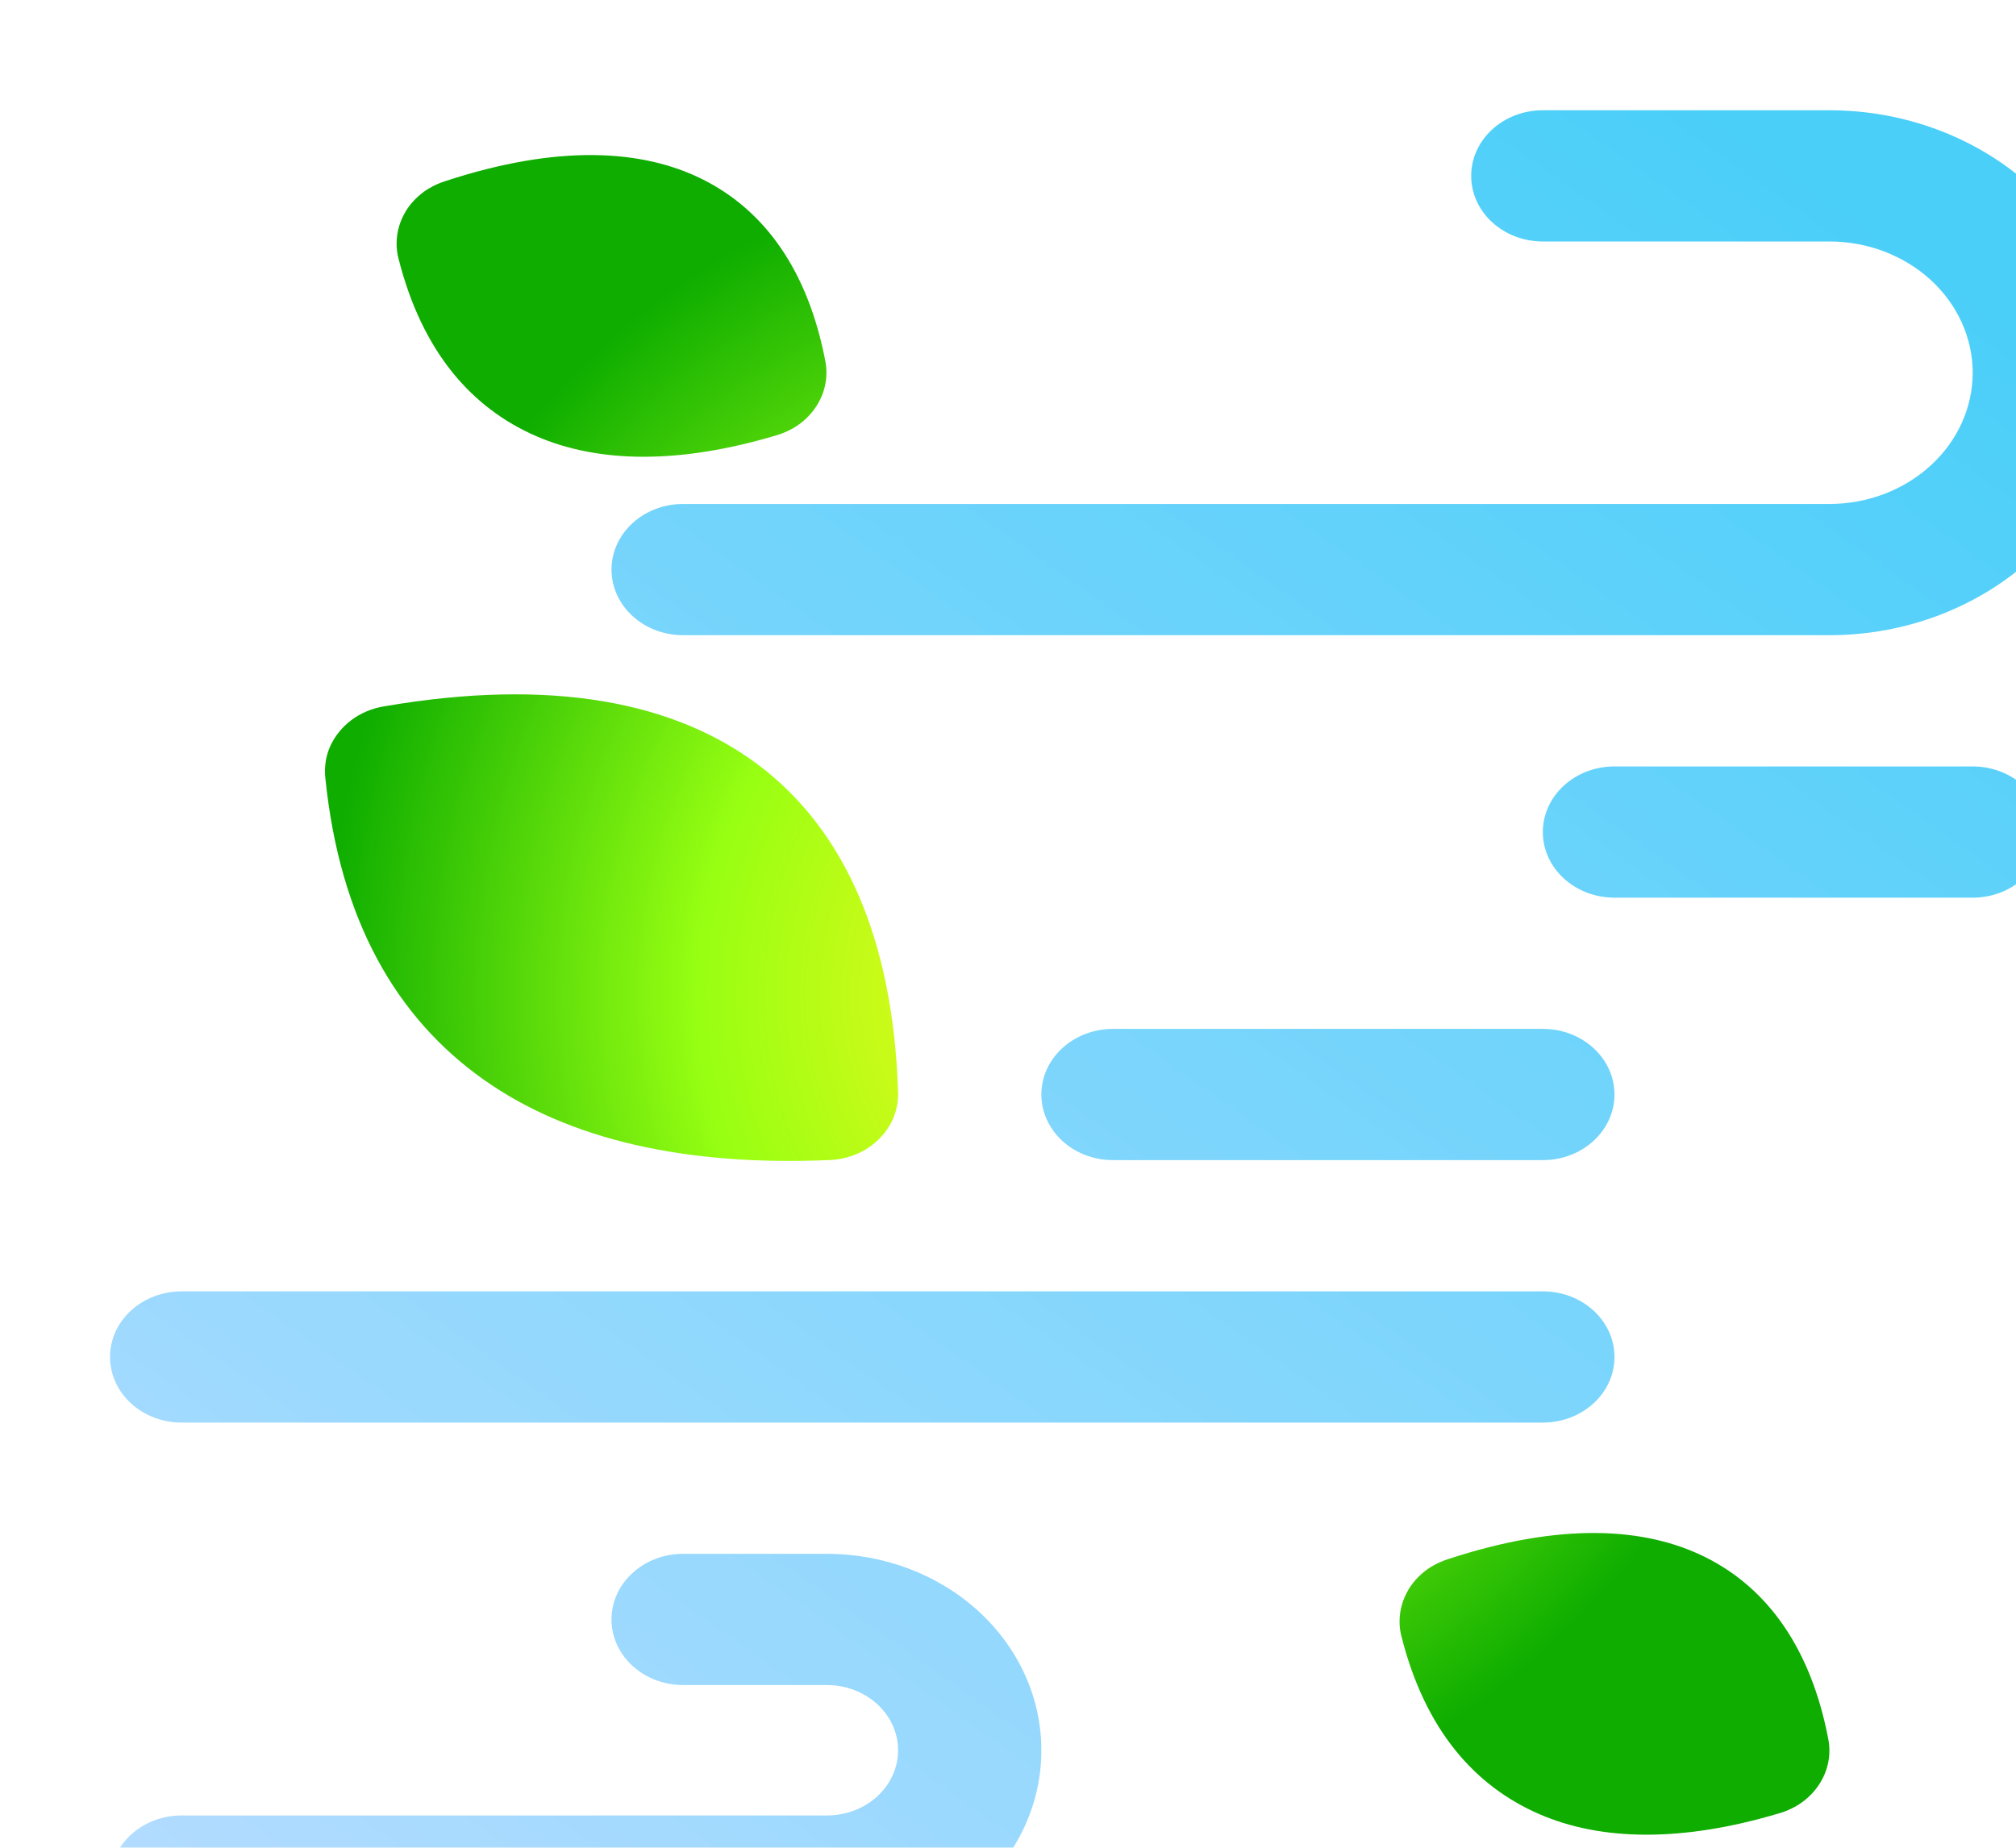 <svg width="96" height="88" viewBox="0 0 96 88" fill="none" xmlns="http://www.w3.org/2000/svg">
<g filter="url(#filter0_i_603_382)">
<path fill-rule="evenodd" clip-rule="evenodd" d="M27.531 75.252H34.379C35.279 75.252 36.136 75.58 36.772 76.162C37.407 76.744 37.765 77.529 37.765 78.353V78.361C37.765 80.072 36.251 81.463 34.379 81.463H3.651C1.766 81.463 0.24 82.861 0.24 84.588C0.24 86.31 1.766 87.713 3.651 87.713H34.379C40.017 87.713 44.588 83.525 44.588 78.361V78.353C44.588 75.869 43.513 73.494 41.599 71.74C39.684 69.986 37.091 69.002 34.379 69.002H27.531C25.646 69.002 24.119 70.4 24.119 72.127C24.119 73.853 25.646 75.252 27.531 75.252ZM68.469 56.502H3.651C1.766 56.502 0.24 57.9 0.24 59.627C0.24 61.353 1.766 62.752 3.651 62.752H68.469C70.354 62.752 71.88 61.353 71.88 59.627C71.88 57.9 70.354 56.502 68.469 56.502ZM68.469 44.002H48C46.115 44.002 44.589 45.4 44.589 47.127C44.589 48.853 46.115 50.252 48 50.252H68.469C70.354 50.252 71.88 48.853 71.88 47.127C71.88 45.4 70.354 44.002 68.469 44.002ZM88.938 31.502H71.88C69.995 31.502 68.469 32.9 68.469 34.627C68.469 36.353 69.995 37.752 71.88 37.752H88.938C90.822 37.752 92.349 36.353 92.349 34.627C92.349 32.9 90.822 31.502 88.938 31.502ZM88.938 12.752C88.938 14.408 88.217 15.998 86.938 17.169C85.658 18.341 83.923 19.002 82.115 19.002H27.531C25.646 19.002 24.12 20.4 24.12 22.127C24.12 23.853 25.646 25.252 27.531 25.252H82.115C85.735 25.252 89.202 23.935 91.76 21.587C94.323 19.244 95.76 16.068 95.76 12.752C95.76 9.435 94.323 6.259 91.76 3.916C89.202 1.568 85.735 0.251 82.115 0.251H68.469C66.584 0.251 65.057 1.65 65.057 3.376C65.057 5.103 66.584 6.501 68.469 6.501H82.115C83.923 6.501 85.658 7.162 86.938 8.333C88.217 9.505 88.938 11.095 88.938 12.752Z" fill="url(#paint0_linear_603_382)"/>
</g>
<g filter="url(#filter1_i_603_382)">
<path d="M63.19 69.599C63.42 69.459 63.672 69.346 63.94 69.26C69.343 67.482 73.356 67.74 76.208 69.162C79.21 70.658 81.236 73.552 82.055 77.791C82.106 78.037 82.123 78.283 82.11 78.525V78.541C82.08 79.056 81.91 79.552 81.628 79.982C81.347 80.416 80.95 80.787 80.464 81.056L80.451 81.06C80.225 81.185 79.978 81.287 79.718 81.361C75.079 82.748 71.245 82.674 68.311 81.404C65.215 80.064 62.861 77.377 61.74 72.951C61.672 72.697 61.642 72.447 61.646 72.193V72.181C61.654 71.662 61.8 71.162 62.064 70.721V70.713C62.328 70.275 62.708 69.888 63.177 69.603L63.19 69.599Z" fill="url(#paint1_radial_603_382)"/>
<path d="M12.474 28.873C12.725 28.767 12.998 28.689 13.284 28.642C21.237 27.271 27.148 28.412 31.182 31.482C35.19 34.541 37.536 39.689 37.766 47.033C37.774 47.334 37.74 47.619 37.659 47.896L37.651 47.932C37.51 48.416 37.246 48.853 36.892 49.213L36.819 49.287C36.452 49.639 35.996 49.912 35.48 50.076L35.442 50.088C35.148 50.181 34.84 50.236 34.516 50.248C27.65 50.545 22.085 49.287 18.03 46.416C13.894 43.49 11.182 38.853 10.491 32.041C10.461 31.775 10.47 31.51 10.512 31.256L10.516 31.228C10.602 30.713 10.832 30.24 11.165 29.838C11.493 29.436 11.932 29.104 12.444 28.885L12.474 28.873Z" fill="url(#paint2_radial_603_382)"/>
<path d="M15.43 3.974C15.66 3.834 15.912 3.72 16.18 3.634C21.583 1.857 25.596 2.115 28.448 3.537C31.45 5.033 33.476 7.927 34.295 12.165C34.346 12.412 34.363 12.658 34.35 12.9V12.915C34.32 13.431 34.15 13.927 33.868 14.357C33.587 14.79 33.19 15.162 32.704 15.431L32.691 15.435C32.465 15.56 32.218 15.662 31.958 15.736C27.319 17.123 23.485 17.048 20.551 15.779C17.455 14.439 15.101 11.752 13.98 7.326C13.912 7.072 13.882 6.822 13.886 6.568V6.556C13.895 6.037 14.04 5.537 14.304 5.095V5.087C14.568 4.65 14.948 4.263 15.417 3.978L15.43 3.974Z" fill="url(#paint3_radial_603_382)"/>
</g>
<defs>
<filter id="filter0_i_603_382" x="0.24" y="0.251" width="100.521" height="92.461" filterUnits="userSpaceOnUse" color-interpolation-filters="sRGB">
<feFlood flood-opacity="0" result="BackgroundImageFix"/>
<feBlend mode="normal" in="SourceGraphic" in2="BackgroundImageFix" result="shape"/>
<feColorMatrix in="SourceAlpha" type="matrix" values="0 0 0 0 0 0 0 0 0 0 0 0 0 0 0 0 0 0 127 0" result="hardAlpha"/>
<feOffset dx="5" dy="5"/>
<feGaussianBlur stdDeviation="5"/>
<feComposite in2="hardAlpha" operator="arithmetic" k2="-1" k3="1"/>
<feColorMatrix type="matrix" values="0 0 0 0 0.08 0 0 0 0 0.724 0 0 0 0 1 0 0 0 0.2 0"/>
<feBlend mode="normal" in2="shape" result="effect1_innerShadow_603_382"/>
</filter>
<filter id="filter1_i_603_382" x="10.473" y="2.385" width="76.641" height="84.994" filterUnits="userSpaceOnUse" color-interpolation-filters="sRGB">
<feFlood flood-opacity="0" result="BackgroundImageFix"/>
<feBlend mode="normal" in="SourceGraphic" in2="BackgroundImageFix" result="shape"/>
<feColorMatrix in="SourceAlpha" type="matrix" values="0 0 0 0 0 0 0 0 0 0 0 0 0 0 0 0 0 0 127 0" result="hardAlpha"/>
<feOffset dx="5" dy="5"/>
<feGaussianBlur stdDeviation="5"/>
<feComposite in2="hardAlpha" operator="arithmetic" k2="-1" k3="1"/>
<feColorMatrix type="matrix" values="0 0 0 0 0 0 0 0 0 0.627 0 0 0 0 0.765 0 0 0 0.2 0"/>
<feBlend mode="normal" in2="shape" result="effect1_innerShadow_603_382"/>
</filter>
<linearGradient id="paint0_linear_603_382" x1="79.054" y1="1.913" x2="13.446" y2="94.977" gradientUnits="userSpaceOnUse">
<stop stop-color="#4ACFF9"/>
<stop offset="1" stop-color="#B4DCFF"/>
</linearGradient>
<radialGradient id="paint1_radial_603_382" cx="0" cy="0" r="1" gradientUnits="userSpaceOnUse" gradientTransform="translate(46.294 42.382) rotate(90) scale(39.997 35.821)">
<stop stop-color="#FFF61F"/>
<stop offset="0.505" stop-color="#97FF12"/>
<stop offset="1" stop-color="#0EAD00"/>
</radialGradient>
<radialGradient id="paint2_radial_603_382" cx="0" cy="0" r="1" gradientUnits="userSpaceOnUse" gradientTransform="translate(46.294 42.382) rotate(90) scale(39.997 35.821)">
<stop stop-color="#FFF61F"/>
<stop offset="0.505" stop-color="#97FF12"/>
<stop offset="1" stop-color="#0EAD00"/>
</radialGradient>
<radialGradient id="paint3_radial_603_382" cx="0" cy="0" r="1" gradientUnits="userSpaceOnUse" gradientTransform="translate(46.294 42.382) rotate(90) scale(39.997 35.821)">
<stop stop-color="#FFF61F"/>
<stop offset="0.505" stop-color="#97FF12"/>
<stop offset="1" stop-color="#0EAD00"/>
</radialGradient>
</defs>
</svg>
